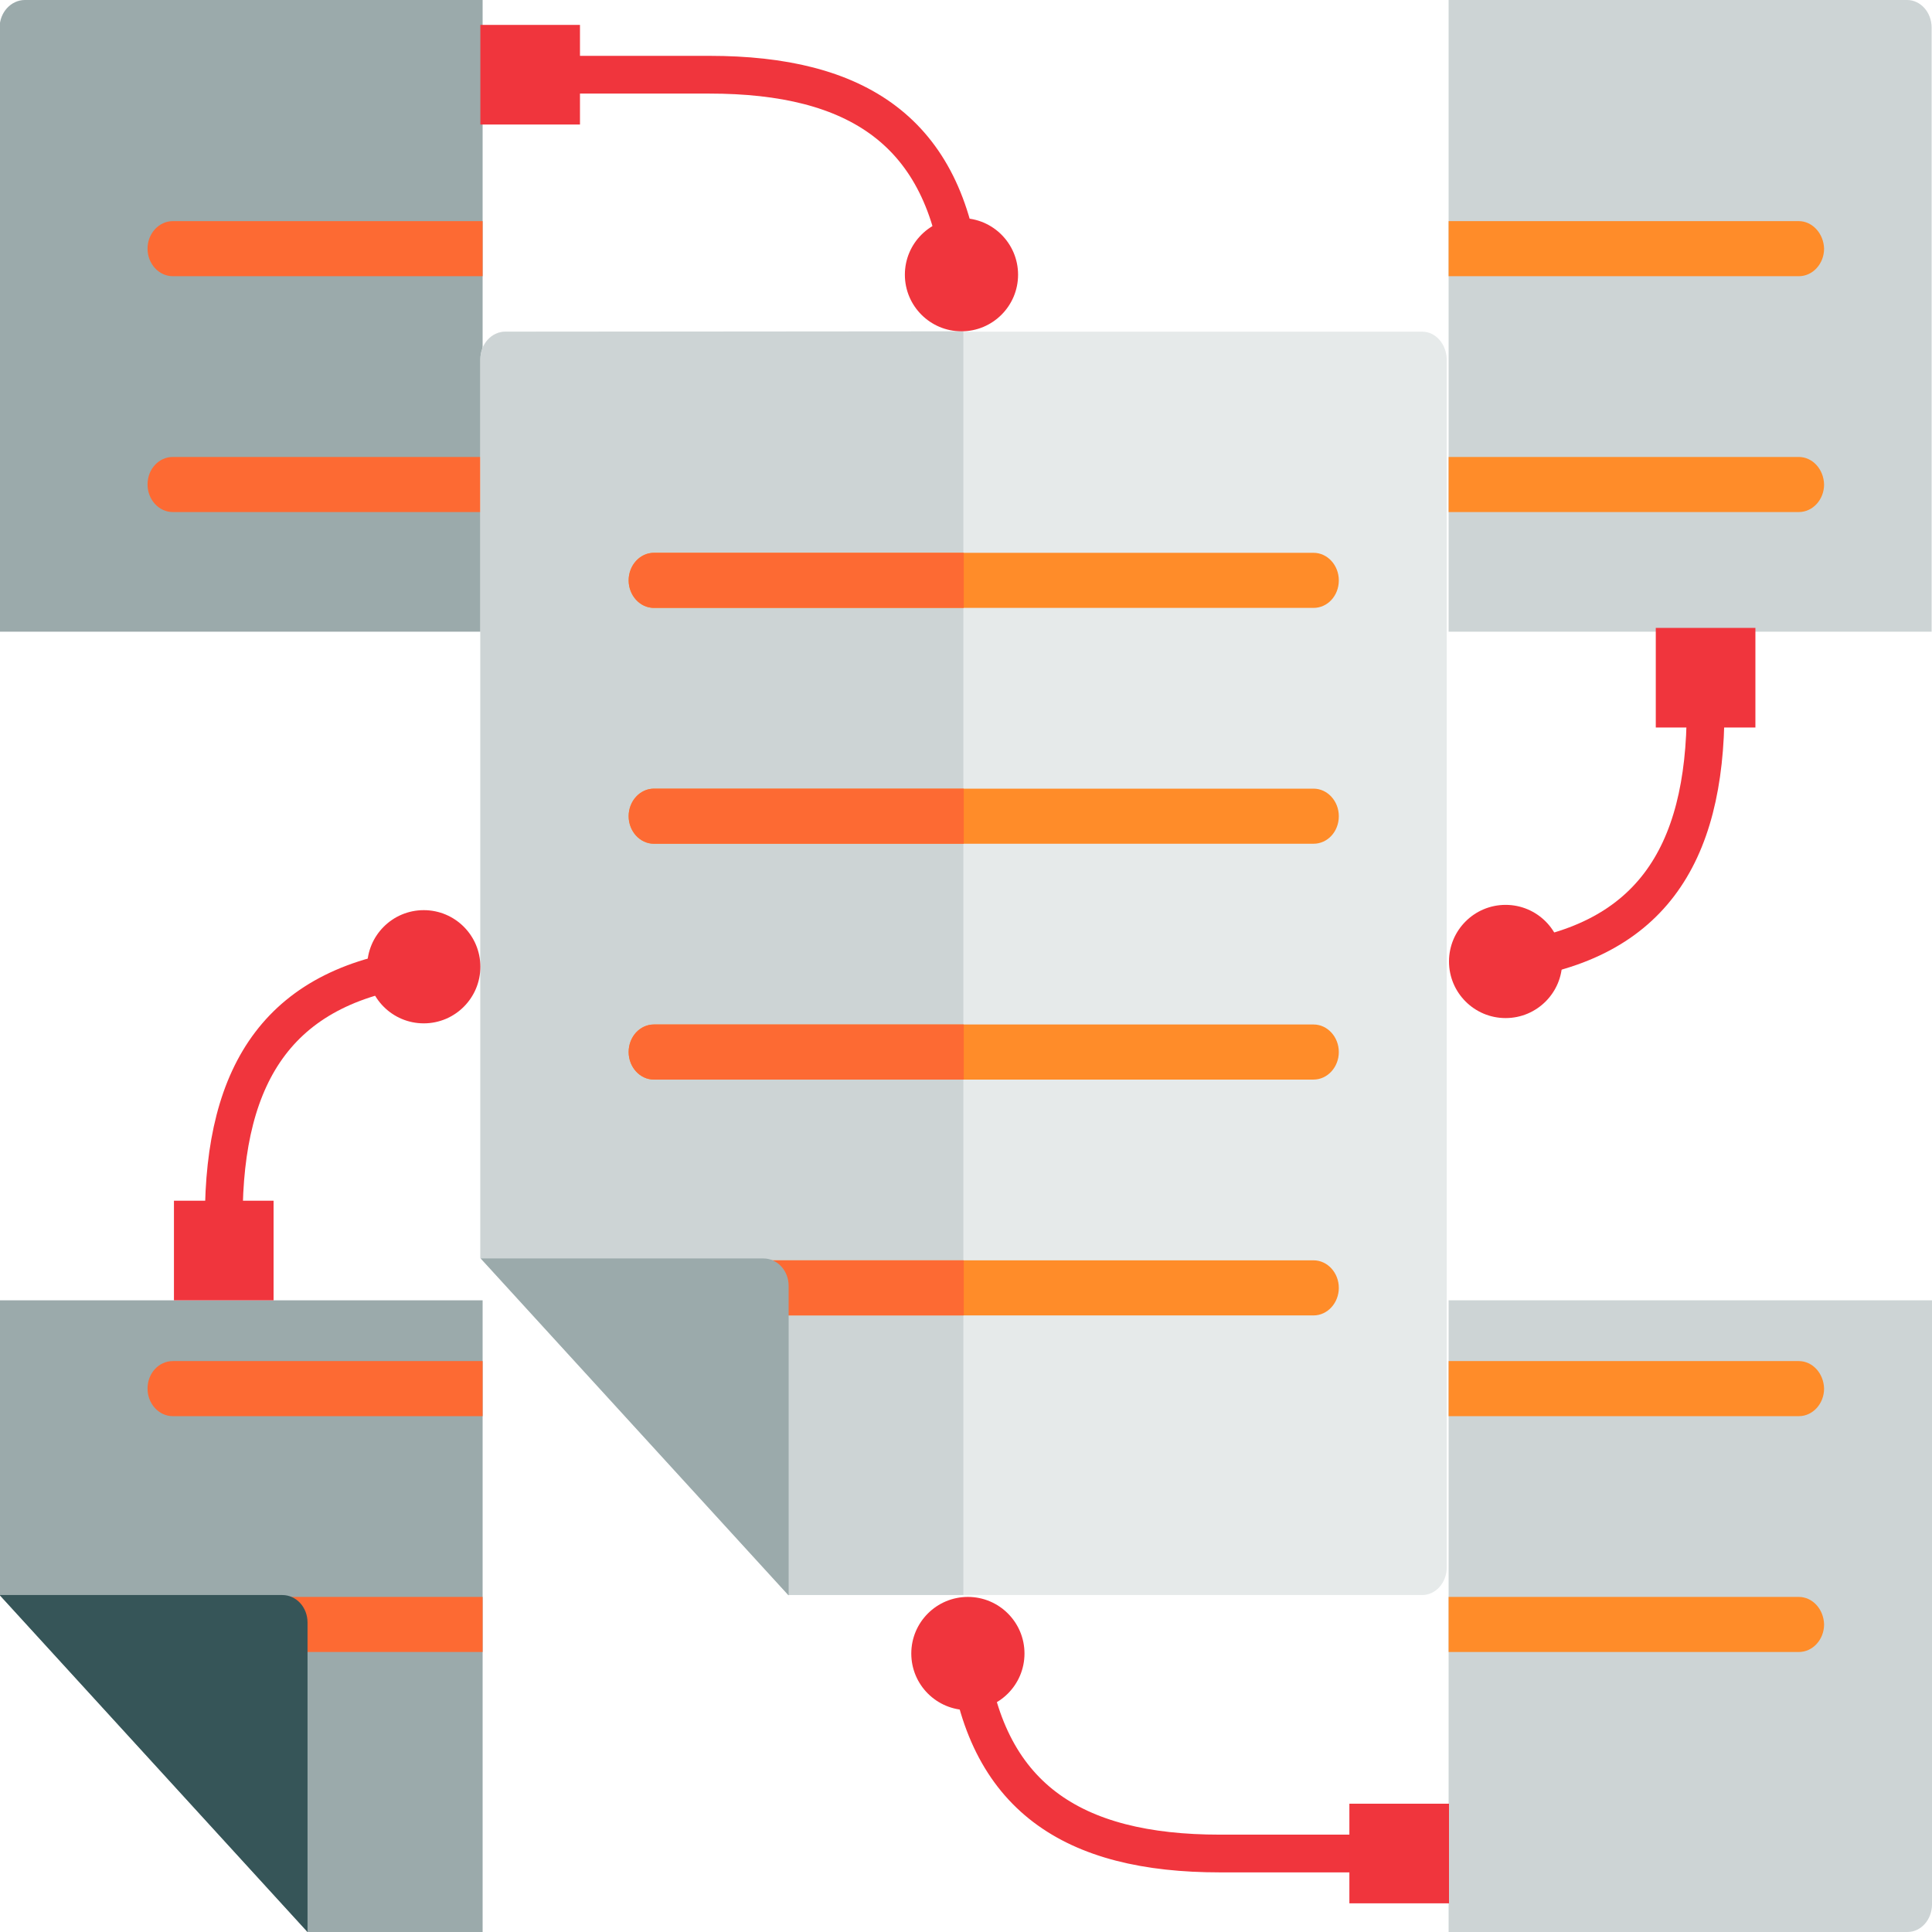 <?xml version="1.0" encoding="utf-8"?>
<!-- Generator: Adobe Illustrator 19.0.0, SVG Export Plug-In . SVG Version: 6.00 Build 0)  -->
<svg version="1.1" id="Layer_1" xmlns="http://www.w3.org/2000/svg" xmlns:xlink="http://www.w3.org/1999/xlink" x="0px" y="0px"
	 viewBox="206 -206 512 512" style="enable-background:new 206 -206 512 512;" xml:space="preserve">
<style type="text/css">
	.st0{display:none;}
	.st1{fill:#CDD4D5;}
	.st2{fill:#FF8C29;}
	.st3{fill:#9BAAAB;}
	.st4{fill:#FD6A33;}
	.st5{fill:#365558;}
	.st6{fill:#E6EAEA;}
	.st7{fill:none;stroke:#F0353D;stroke-width:10;stroke-linecap:round;stroke-linejoin:round;}
	.st8{fill:#F0353D;}
</style>
<g id="Layer_1_1_">
	<rect x="411" y="-412" class="st0" width="513" height="512"/>
</g>
<path class="st1" d="M711.4-206H589.9v167.4h128v-160.1C717.9-202.7,715-206,711.4-206z"/>
<path class="st2" d="M682.7-147.4h-92.8v14.6h92.8c3.7,0,6.7-3.3,6.7-7.3C689.3-144.1,686.3-147.4,682.7-147.4z"/>
<path class="st2" d="M682.7-84.9h-92.8v14.6h92.8c3.7,0,6.7-3.3,6.7-7.3C689.3-81.7,686.3-84.9,682.7-84.9z"/>
<path class="st1" d="M589.9,138.6V306h121.6c3.6,0,6.5-3.3,6.5-7.3V138.6H589.9z"/>
<path class="st2" d="M682.7,154.7h-92.8v14.6h92.8c3.7,0,6.7-3.3,6.7-7.3C689.3,157.9,686.3,154.7,682.7,154.7z"/>
<path class="st2" d="M682.7,217.2h-92.8v14.6h92.8c3.7,0,6.7-3.3,6.7-7.3C689.3,220.4,686.3,217.2,682.7,217.2z"/>
<path class="st3" d="M205.9-198.7v160.1h128V-206H212.6C208.9-206,205.9-202.7,205.9-198.7z"/>
<path class="st4" d="M245.1-140.1c0,4,3,7.3,6.7,7.3h82.1v-14.6h-82.1C248.1-147.4,245.1-144.1,245.1-140.1z"/>
<path class="st4" d="M245.1-77.6c0,4,3,7.3,6.7,7.3h82.1v-14.6h-82.1C248.1-84.9,245.1-81.7,245.1-77.6z"/>
<polygon class="st3" points="205.9,138.6 205.9,216.7 287.5,306 333.9,306 333.9,138.6 301.5,138.6 "/>
<path class="st4" d="M245.1,162c0,4,3,7.3,6.7,7.3h82.1v-14.6h-82.1C248.1,154.7,245.1,157.9,245.1,162z"/>
<path class="st4" d="M245.1,224.5c0,4,3,7.3,6.7,7.3h82.1v-14.6h-82.1C248.1,217.2,245.1,220.4,245.1,224.5z"/>
<g>
	<path class="st5" d="M280.8,216.7h-74.9l81.6,89.3v-82C287.5,219.9,284.5,216.7,280.8,216.7z"/>
</g>
<g>
	<path class="st6" d="M582.9-118.1H339.8c-3.6,0-6.5,3.3-6.5,7.3v238.2l81.6,89.3h168c3.6,0,6.5-3.3,6.5-7.3v-320.2
		C589.3-114.8,586.5-118.1,582.9-118.1z"/>
	<path class="st1" d="M340-118.1c-3.7,0-6.7,3.3-6.7,7.3v238.2l81.6,89.3h46.4v-334.9L340-118.1L340-118.1z"/>
	<g>
		<path class="st2" d="M554.1-44.9H379.3c-3.7,0-6.7-3.3-6.7-7.3s3-7.3,6.7-7.3h174.8c3.7,0,6.7,3.3,6.7,7.3
			C560.8-48.1,557.8-44.9,554.1-44.9z"/>
		<path class="st2" d="M554.1,17.6H379.3c-3.7,0-6.7-3.3-6.7-7.3s3-7.3,6.7-7.3h174.8c3.7,0,6.7,3.3,6.7,7.3
			C560.8,14.4,557.8,17.6,554.1,17.6z"/>
		<path class="st2" d="M554.1,80.1H379.3c-3.7,0-6.7-3.3-6.7-7.3s3-7.3,6.7-7.3h174.8c3.7,0,6.7,3.3,6.7,7.3
			C560.8,76.8,557.8,80.1,554.1,80.1z"/>
		<path class="st2" d="M554.1,142.6H379.3c-3.7,0-6.7-3.3-6.7-7.3s3-7.3,6.7-7.3h174.8c3.7,0,6.7,3.3,6.7,7.3
			S557.8,142.6,554.1,142.6z"/>
	</g>
	<g>
		<path class="st4" d="M379.3-59.5c-3.7,0-6.7,3.3-6.7,7.3s3,7.3,6.7,7.3h82.1v-14.6H379.3z"/>
		<path class="st4" d="M379.3,3c-3.7,0-6.7,3.3-6.7,7.3s3,7.3,6.7,7.3h82.1V3H379.3z"/>
		<path class="st4" d="M372.6,72.8c0,4,3,7.3,6.7,7.3h82.1V65.5h-82.1C375.6,65.5,372.6,68.7,372.6,72.8z"/>
		<path class="st4" d="M372.6,135.3c0,4,3,7.3,6.7,7.3h82.1V128h-82.1C375.6,128,372.6,131.2,372.6,135.3z"/>
	</g>
	<g>
		<path id="SVGCleanerId_0_1_" class="st3" d="M408.3,127.5h-74.9l81.6,89.3v-82C415,130.7,412,127.5,408.3,127.5z"/>
	</g>
</g>
<g>
	<g>
		<g>
			<g>
				<path class="st7" d="M265.3,126.1V117c0-39,14.9-62.5,53.7-66.9"/>
				<g>
					<rect x="252.1" y="112.2" class="st8" width="26.4" height="26.4"/>
				</g>
				<g>
					<circle class="st8" cx="318.3" cy="50.2" r="15"/>
				</g>
			</g>
		</g>
	</g>
</g>
<g>
	<g>
		<g>
			<g>
				<path class="st7" d="M345.8-186.2H394c39,0,62.5,14.9,66.9,53.7"/>
				<g>
					<rect x="333.3" y="-199.4" class="st8" width="26.4" height="26.4"/>
				</g>
				<g>
					<circle class="st8" cx="460.8" cy="-133.2" r="15"/>
				</g>
			</g>
		</g>
	</g>
</g>
<g>
	<g>
		<g>
			<g>
				<path class="st7" d="M658-27.1v9.1c0,39-14.9,62.5-53.7,66.9"/>
				<g>
					<rect x="644.8" y="-39.6" class="st8" width="26.4" height="26.4"/>
				</g>
				<g>
					<circle class="st8" cx="605" cy="48.8" r="15"/>
				</g>
			</g>
		</g>
	</g>
</g>
<g>
	<g>
		<g>
			<g>
				<path class="st7" d="M577.4,285.2h-48.1c-39,0-62.5-14.9-66.9-53.7"/>
				<g>
					<rect x="563.6" y="272" class="st8" width="26.4" height="26.4"/>
				</g>
				<g>
					<circle class="st8" cx="462.5" cy="232.2" r="15"/>
				</g>
			</g>
		</g>
	</g>
</g>
</svg>
